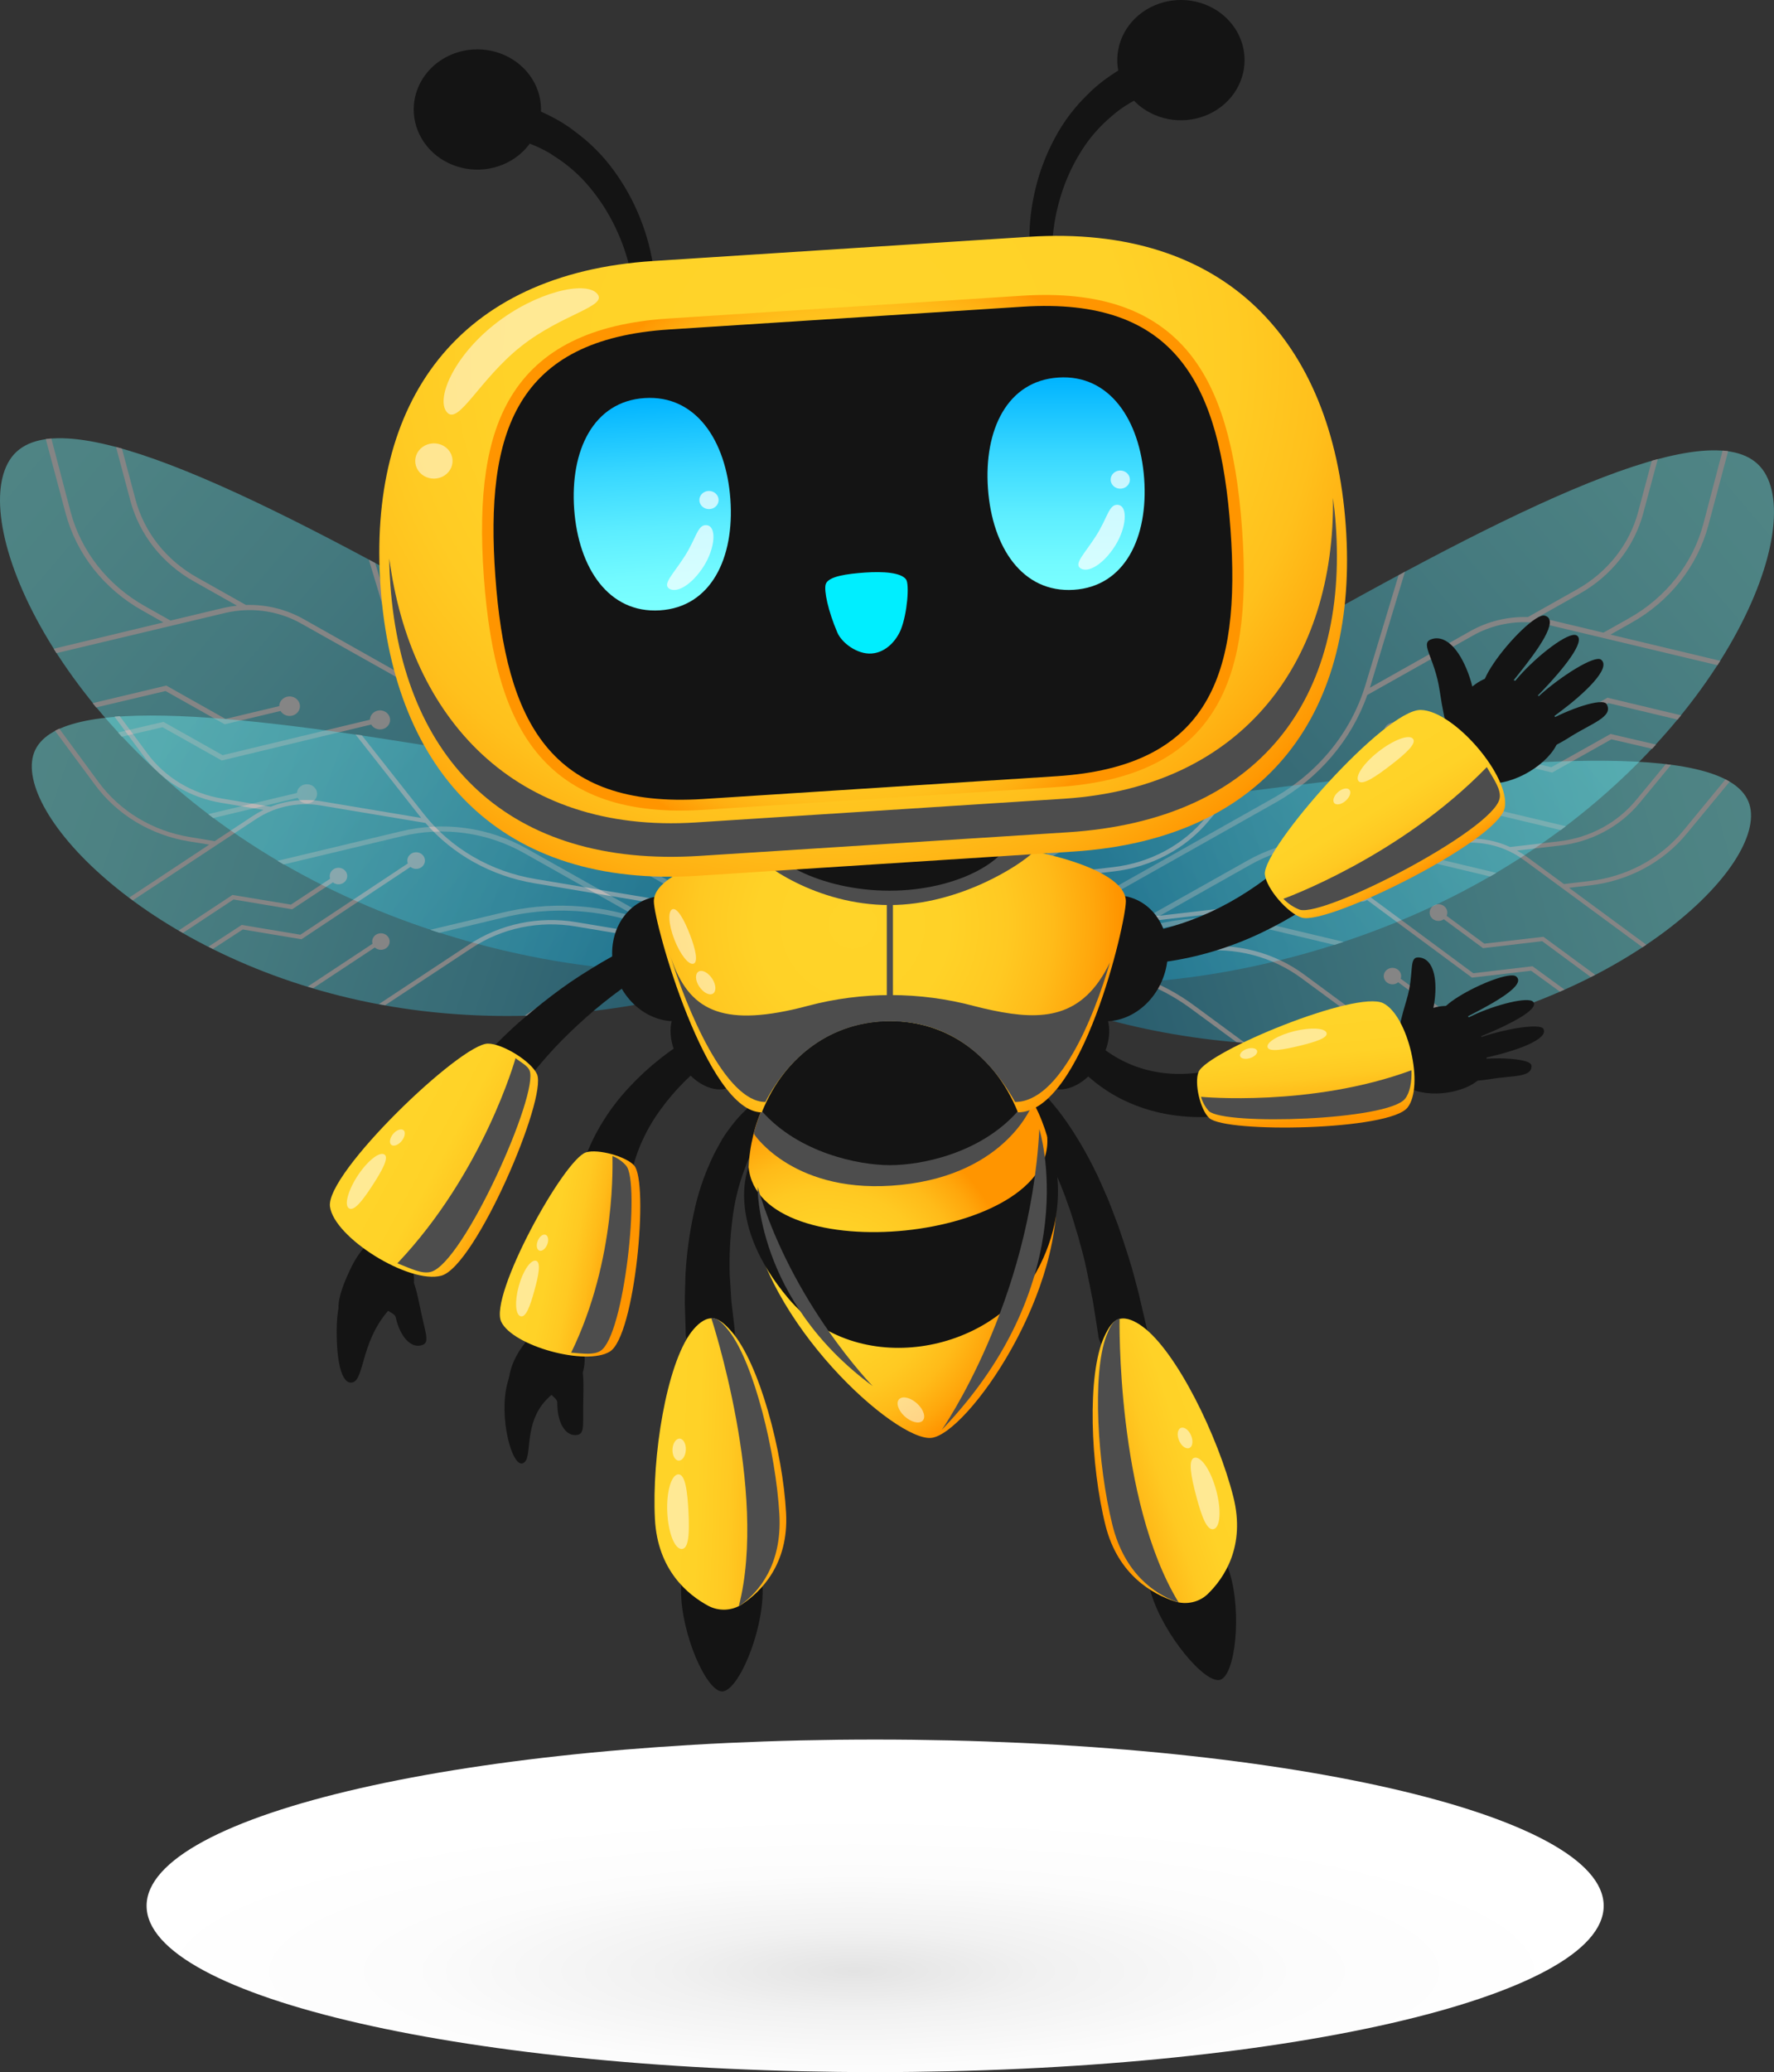 <svg width="334" height="390" viewBox="0 0 334 390" fill="none" xmlns="http://www.w3.org/2000/svg">
<rect x="0" y="0" width="334" height="390" fill="#333333" stroke="none"/>
<g opacity="0.4">
<path d="M245.085 118.309C202.029 142.567 168.324 164.133 176.185 176.579C184.046 189.024 236.241 189.935 279.272 165.676C322.304 141.417 340.058 101.297 332.185 88.858C324.311 76.418 288.177 94.05 245.085 118.309Z" fill="url(#paint0_linear_1067_3858)"/>
<g style="mix-blend-mode:overlay">
<path d="M234.782 162.015L194.867 184.441L196.82 184.669L205.984 179.505C210.913 176.716 216.378 174.877 222.064 174.095C227.75 173.314 233.544 173.604 239.11 174.95L251.24 177.842L252.964 177.273L239.352 174.028C230.752 171.953 221.691 172.36 213.339 175.195L235.288 162.829C238.709 160.892 242.501 159.613 246.448 159.068C250.395 158.522 254.416 158.721 258.281 159.653L280.55 164.97L281.72 164.287L258.522 158.742C254.532 157.779 250.38 157.572 246.305 158.134C242.23 158.696 238.314 160.015 234.782 162.015Z" fill="white"/>
<path d="M225.197 135.827L227.144 128.608L225.896 129.348L224.232 135.61C223.268 139.264 221.546 142.7 219.166 145.721C216.786 148.742 213.795 151.286 210.366 153.208L175.063 173.094L175.19 174.108L210.873 154.011C214.416 152.026 217.506 149.396 219.965 146.275C222.424 143.153 224.202 139.602 225.197 135.827Z" fill="white"/>
<path d="M291.529 137.586L281.413 135.172C281.41 134.859 281.318 134.552 281.147 134.284C280.937 133.934 280.61 133.66 280.218 133.504C279.825 133.348 279.389 133.319 278.977 133.422C278.566 133.525 278.201 133.753 277.942 134.072C277.682 134.39 277.541 134.781 277.541 135.183C277.541 135.585 277.682 135.976 277.942 136.295C278.201 136.614 278.566 136.842 278.977 136.945C279.389 137.047 279.825 137.019 280.218 136.863C280.61 136.707 280.937 136.433 281.147 136.083L291.661 138.593L302.808 132.331L315.848 135.439L316.511 134.631L302.645 131.323L291.529 137.586Z" fill="white"/>
<path d="M321.653 98.826L325.372 84.912L324.323 84.799L320.706 98.576C319.727 102.274 317.982 105.753 315.571 108.811C313.16 111.868 310.131 114.444 306.66 116.39L301.885 119.077L291.932 116.698C291.09 116.506 290.237 116.363 289.376 116.271L297.388 111.756C300.36 110.091 302.952 107.887 305.015 105.27C307.079 102.653 308.572 99.675 309.409 96.509L312.116 86.404L310.994 86.717L308.444 96.282C307.639 99.328 306.202 102.194 304.216 104.712C302.23 107.23 299.735 109.352 296.876 110.953L287.664 116.14C283.852 116.023 280.086 116.944 276.813 118.793L257.913 129.439C257.95 129.336 257.986 129.234 258.016 129.126L264.521 107.605L263.315 108.272L257.093 128.87C254.403 137.82 248.186 145.457 239.719 150.213L183.72 181.76L184.872 182.209L240.226 151.022C248.337 146.441 254.442 139.267 257.431 130.8L277.277 119.641C280.457 117.84 284.128 116.963 287.833 117.119V117.159L287.893 117.119C289.16 117.177 290.419 117.355 291.649 117.648L323.359 125.203L323.883 124.378L303.206 119.442L307.124 117.233C310.715 115.225 313.848 112.565 316.342 109.405C318.836 106.246 320.641 102.65 321.653 98.826Z" fill="white"/>
<path d="M277.844 150.76C277.626 150.413 277.291 150.145 276.893 149.999C276.495 149.852 276.057 149.836 275.648 149.953C275.239 150.069 274.883 150.312 274.637 150.642C274.392 150.971 274.27 151.369 274.292 151.772C274.313 152.175 274.477 152.559 274.757 152.864C275.037 153.168 275.417 153.376 275.836 153.452C276.256 153.529 276.69 153.471 277.07 153.287C277.45 153.104 277.755 152.805 277.934 152.439L293.837 156.237L294.808 155.508L278.091 151.523C278.071 151.254 277.987 150.993 277.844 150.76Z" fill="white"/>
<path d="M292.071 144.406L264.34 137.734C264.332 137.339 264.187 136.958 263.926 136.649C263.666 136.341 263.305 136.122 262.899 136.027C262.494 135.931 262.067 135.965 261.683 136.122C261.3 136.28 260.983 136.552 260.78 136.897C260.578 137.243 260.501 137.641 260.563 138.031C260.624 138.422 260.821 138.782 261.121 139.056C261.422 139.33 261.809 139.504 262.225 139.549C262.64 139.594 263.059 139.508 263.417 139.305C263.702 139.144 263.935 138.914 264.093 138.639L292.24 145.408L303.386 139.146L311.055 140.928L311.79 140.136L303.23 138.144L292.071 144.406Z" fill="white"/>
</g>
</g>
<g opacity="0.4">
<path d="M88.898 116.037C131.96 140.296 165.665 161.861 157.804 174.301C149.943 186.741 97.742 187.663 54.716 163.404C11.691 139.146 -6.069 99.025 1.822 86.58C9.713 74.135 45.83 91.778 88.898 116.037Z" fill="url(#paint1_linear_1067_3858)"/>
<g style="mix-blend-mode:overlay">
<path d="M99.207 159.744L139.116 182.169L137.168 182.397L128.005 177.233C123.073 174.439 117.602 172.598 111.91 171.817C106.219 171.035 100.419 171.328 94.848 172.679L82.719 175.571L80.995 175.001L94.607 171.762C103.205 169.687 112.264 170.093 120.614 172.929L98.67 160.563C95.25 158.626 91.457 157.347 87.511 156.802C83.564 156.257 79.542 156.455 75.678 157.387L53.402 162.704L52.239 162.021L75.436 156.476C79.43 155.507 83.588 155.297 87.669 155.858C91.749 156.419 95.671 157.74 99.207 159.744Z" fill="white"/>
<path d="M108.792 133.555L106.839 126.336L108.093 127.076L109.756 133.338C110.72 136.992 112.442 140.429 114.822 143.449C117.202 146.47 120.193 149.015 123.622 150.936L158.925 170.823L158.792 171.836L123.11 151.739C119.568 149.753 116.479 147.123 114.021 144.002C111.564 140.88 109.786 137.329 108.792 133.555Z" fill="white"/>
<path d="M42.46 135.314L52.576 132.9C52.58 132.453 52.756 132.023 53.071 131.69C53.385 131.357 53.818 131.143 54.287 131.089C54.757 131.035 55.231 131.144 55.622 131.396C56.012 131.647 56.292 132.025 56.41 132.458C56.527 132.89 56.474 133.349 56.26 133.747C56.045 134.145 55.685 134.456 55.246 134.622C54.807 134.788 54.319 134.797 53.873 134.647C53.427 134.498 53.054 134.201 52.824 133.811L42.304 136.322L31.163 130.059L18.099 133.15L17.442 132.342L31.308 129.034L42.46 135.314Z" fill="white"/>
<path d="M12.336 96.555L8.616 82.635L9.665 82.521L13.283 96.299C14.26 99.998 16.005 103.476 18.416 106.534C20.827 109.592 23.857 112.168 27.329 114.113L32.103 116.8L42.057 114.42C42.898 114.228 43.752 114.085 44.613 113.993L36.601 109.478C33.623 107.817 31.023 105.614 28.954 102.997C26.884 100.379 25.385 97.4 24.544 94.232L21.843 84.126L22.964 84.44L25.508 94.004C26.316 97.05 27.754 99.916 29.741 102.434C31.728 104.952 34.223 107.073 37.083 108.676L46.295 113.862C50.106 113.746 53.873 114.667 57.146 116.515L76.039 127.161C76.039 127.059 75.973 126.957 75.937 126.848L69.438 105.328L70.644 105.988L76.871 126.592C79.561 135.542 85.778 143.18 94.245 147.936L150.244 179.482L149.093 179.926L93.739 148.739C85.644 144.156 79.555 136.986 76.576 128.528L56.712 117.363C53.53 115.567 49.86 114.692 46.156 114.847V114.887L46.09 114.847C44.824 114.906 43.568 115.083 42.34 115.377L10.63 122.926L10.105 122.106L30.759 117.147L26.847 114.938C23.261 112.932 20.132 110.275 17.641 107.119C15.15 103.964 13.347 100.373 12.336 96.555Z" fill="white"/>
<path d="M56.145 148.488C56.363 148.141 56.698 147.873 57.096 147.727C57.494 147.581 57.932 147.565 58.341 147.681C58.75 147.798 59.105 148.04 59.351 148.37C59.597 148.7 59.719 149.098 59.697 149.501C59.675 149.903 59.512 150.288 59.232 150.592C58.952 150.897 58.572 151.104 58.153 151.181C57.733 151.257 57.299 151.199 56.919 151.016C56.538 150.832 56.234 150.533 56.055 150.168L40.151 153.965L39.199 153.23L55.91 149.245C55.93 148.98 56.01 148.722 56.145 148.488Z" fill="white"/>
<path d="M41.917 142.135L69.649 135.456C69.658 135.062 69.804 134.682 70.065 134.374C70.326 134.066 70.688 133.848 71.093 133.754C71.498 133.66 71.925 133.694 72.308 133.852C72.691 134.01 73.007 134.283 73.209 134.628C73.411 134.973 73.487 135.372 73.425 135.762C73.363 136.152 73.166 136.512 72.866 136.785C72.566 137.059 72.178 137.232 71.763 137.277C71.348 137.322 70.929 137.236 70.571 137.033C70.283 136.875 70.047 136.644 69.89 136.367L41.743 143.137L30.602 136.874L22.934 138.656L22.216 137.859L30.771 135.866L41.917 142.135Z" fill="white"/>
</g>
</g>
<g opacity="0.4">
<path d="M249.877 147.088C206.888 152.092 172.284 158.047 173.918 170.47C175.552 182.892 216.467 200.797 259.451 195.793C302.434 190.789 331.232 164.902 329.61 152.473C327.989 140.045 292.861 142.083 249.877 147.088Z" fill="url(#paint2_linear_1067_3858)"/>
<g style="mix-blend-mode:overlay">
<path d="M225.601 178.247L185.776 182.835L187.235 183.655L196.387 182.59C201.314 182.002 206.317 182.343 211.104 183.594C215.891 184.845 220.368 186.981 224.274 189.878L232.793 196.14L234.366 196.266L224.799 189.223C218.756 184.755 211.434 182.099 203.777 181.6L225.685 179.049C229.103 178.644 232.573 178.882 235.893 179.749C239.214 180.617 242.319 182.097 245.031 184.105L260.705 195.639L261.88 195.486L245.603 183.467C242.801 181.389 239.59 179.858 236.157 178.962C232.723 178.066 229.135 177.822 225.601 178.247Z" fill="white"/>
<path d="M227.686 154.369L231.906 149.302L230.646 149.479L227.029 153.868C224.915 156.44 222.281 158.591 219.28 160.194C216.279 161.798 212.97 162.823 209.547 163.211L174.304 167.315L174.033 168.158L209.649 164.019C213.182 163.617 216.595 162.557 219.691 160.9C222.787 159.244 225.505 157.024 227.686 154.369Z" fill="white"/>
<path d="M279.465 177.609L272.364 172.371C272.477 172.124 272.519 171.853 272.484 171.585C272.443 171.241 272.283 170.919 272.028 170.669C271.773 170.42 271.438 170.257 271.075 170.206C270.712 170.155 270.341 170.219 270.02 170.388C269.7 170.556 269.447 170.821 269.302 171.139C269.157 171.458 269.128 171.812 269.218 172.148C269.309 172.484 269.515 172.782 269.804 172.996C270.092 173.21 270.448 173.328 270.815 173.331C271.182 173.335 271.54 173.223 271.833 173.014L279.218 178.457L290.347 177.142L299.504 183.894L300.33 183.473L290.588 176.316L279.465 177.609Z" fill="white"/>
<path d="M317.584 156.886L325.65 147.127L324.866 146.689L316.902 156.367C314.766 158.969 312.104 161.144 309.071 162.768C306.038 164.391 302.694 165.43 299.233 165.824L294.464 166.393L287.477 161.269C286.883 160.84 286.261 160.447 285.614 160.091L293.608 159.157C296.572 158.82 299.435 157.932 302.032 156.543C304.629 155.154 306.909 153.293 308.74 151.067L314.606 143.968L313.605 143.842L308.071 150.538C306.311 152.685 304.117 154.482 301.617 155.823C299.117 157.165 296.36 158.025 293.506 158.354L284.306 159.425C281.331 158.069 278.005 157.553 274.727 157.939L255.864 160.136L256.057 159.926L269.139 145.049L267.933 145.169L255.412 159.402C249.981 165.59 242.247 169.578 233.8 170.549L177.897 177.062L178.645 177.791L233.92 171.335C242.033 170.393 249.519 166.734 255.02 161.025L274.836 158.713C278.014 158.338 281.238 158.855 284.107 160.199V160.233H284.174C285.15 160.698 286.077 161.251 286.941 161.884L309.246 178.292L309.964 177.814L295.411 167.099L299.323 166.644C302.899 166.24 306.355 165.169 309.49 163.494C312.624 161.819 315.375 159.573 317.584 156.886Z" fill="white"/>
<path d="M263.791 183.518C263.745 183.176 263.58 182.857 263.32 182.614C263.061 182.37 262.722 182.216 262.359 182.175C261.996 182.134 261.629 182.209 261.316 182.387C261.003 182.566 260.762 182.839 260.632 183.161C260.502 183.484 260.489 183.839 260.597 184.169C260.705 184.499 260.927 184.786 261.227 184.983C261.527 185.18 261.888 185.277 262.254 185.259C262.619 185.24 262.967 185.106 263.243 184.879L274.414 193.111L275.457 192.855L263.713 184.202C263.794 183.982 263.82 183.749 263.791 183.518Z" fill="white"/>
<path d="M277.379 183.177L257.913 168.773C258.023 168.523 258.065 168.251 258.034 167.982C257.999 167.675 257.869 167.385 257.659 167.148C257.449 166.912 257.169 166.74 256.855 166.654C256.542 166.568 256.208 166.573 255.897 166.666C255.586 166.76 255.311 166.939 255.108 167.181C254.905 167.423 254.783 167.716 254.757 168.023C254.731 168.331 254.802 168.639 254.962 168.908C255.122 169.177 255.363 169.395 255.655 169.534C255.946 169.673 256.275 169.727 256.599 169.69C256.884 169.657 257.155 169.552 257.383 169.388L277.132 184.002L288.261 182.704L293.686 186.638L294.561 186.251L288.532 181.862L277.379 183.177Z" fill="white"/>
</g>
</g>
<g opacity="0.4">
<path d="M86.022 141.275C128.668 148.403 162.891 156.077 160.583 168.392C158.274 180.706 116.412 196.562 73.772 189.457C31.132 182.351 3.811 155.053 6.12 142.727C8.429 130.401 43.37 134.124 86.022 141.275Z" fill="url(#paint3_linear_1067_3858)"/>
<g style="mix-blend-mode:overlay">
<path d="M108.527 173.567L148.037 180.131L146.536 180.877L137.463 179.357C132.578 178.528 127.566 178.623 122.719 179.635C117.872 180.648 113.286 182.558 109.226 185.255L100.37 191.102L98.797 191.147L108.738 184.589C115.007 180.422 122.456 178.128 130.121 178.002L108.382 174.369C104.991 173.792 101.513 173.857 98.149 174.558C94.784 175.26 91.601 176.585 88.783 178.457L72.506 189.2L71.343 188.984L88.277 177.797C91.188 175.862 94.477 174.492 97.953 173.766C101.429 173.039 105.023 172.972 108.527 173.567Z" fill="white"/>
<path d="M107.773 149.644L103.855 144.378L105.103 144.611L108.473 149.166C110.438 151.842 112.948 154.122 115.855 155.874C118.762 157.627 122.009 158.816 125.407 159.373L160.372 165.22L160.601 166.074L125.256 160.171C121.749 159.597 118.398 158.371 115.396 156.563C112.395 154.756 109.804 152.404 107.773 149.644Z" fill="white"/>
<path d="M54.77 170.265L62.156 165.386C62.074 165.137 62.057 164.873 62.107 164.617C62.163 164.314 62.313 164.034 62.538 163.812C62.763 163.589 63.052 163.435 63.37 163.368C63.688 163.301 64.019 163.325 64.323 163.436C64.626 163.547 64.888 163.74 65.075 163.991C65.262 164.243 65.366 164.541 65.374 164.849C65.381 165.156 65.292 165.458 65.118 165.718C64.944 165.977 64.692 166.182 64.394 166.306C64.096 166.431 63.766 166.469 63.446 166.416C63.164 166.366 62.9 166.248 62.68 166.074L55 171.141L43.961 169.297L34.442 175.588L33.641 175.127L43.763 168.443L54.77 170.265Z" fill="white"/>
<path d="M17.864 147.68L10.347 137.535L11.155 137.136L18.564 147.213C20.554 149.917 23.093 152.222 26.032 153.994C28.972 155.766 32.255 156.969 35.691 157.535L40.417 158.321L47.687 153.521C48.302 153.119 48.944 152.756 49.61 152.434L41.677 151.107C38.736 150.624 35.926 149.595 33.409 148.079C30.893 146.564 28.719 144.592 27.015 142.277L21.554 134.876L22.56 134.802L27.745 141.81C29.384 144.038 31.474 145.937 33.896 147.396C36.318 148.855 39.022 149.845 41.852 150.31L50.973 151.836C54.018 150.63 57.367 150.281 60.618 150.828L79.307 153.954C79.246 153.88 79.18 153.812 79.12 153.732L66.93 138.235L68.136 138.411L79.819 153.231C84.896 159.682 92.397 164.05 100.78 165.437L156.243 174.711L155.459 175.4L100.599 166.24C92.549 164.898 85.276 160.871 80.103 154.893L60.444 151.608C57.291 151.074 54.041 151.429 51.099 152.627V152.661H51.033C50.031 153.078 49.074 153.585 48.176 154.176L25.014 169.451L24.321 168.938L39.392 158.97L35.54 158.355C31.992 157.768 28.603 156.523 25.569 154.69C22.535 152.858 19.916 150.475 17.864 147.68Z" fill="white"/>
<path d="M70.096 176.943C70.152 176.64 70.302 176.36 70.527 176.137C70.752 175.915 71.042 175.761 71.36 175.694C71.678 175.628 72.01 175.652 72.314 175.763C72.617 175.875 72.879 176.069 73.065 176.321C73.252 176.573 73.355 176.872 73.362 177.179C73.369 177.487 73.279 177.789 73.104 178.048C72.928 178.308 72.675 178.512 72.377 178.635C72.079 178.759 71.749 178.796 71.428 178.742C71.105 178.688 70.806 178.543 70.572 178.326L58.96 185.995L57.929 185.688L70.138 177.626C70.069 177.404 70.055 177.171 70.096 176.943Z" fill="white"/>
<path d="M56.549 175.929L76.793 162.505C76.691 162.253 76.664 161.979 76.714 161.713C76.775 161.373 76.953 161.061 77.221 160.826C77.489 160.591 77.832 160.446 78.196 160.415C78.56 160.383 78.925 160.465 79.234 160.65C79.543 160.834 79.779 161.11 79.905 161.434C80.031 161.758 80.04 162.112 79.931 162.442C79.822 162.771 79.6 163.057 79.3 163.256C79.001 163.454 78.641 163.553 78.275 163.538C77.91 163.522 77.561 163.393 77.281 163.171L56.748 176.783L45.709 174.939L40.091 178.599L39.241 178.172L45.505 174.085L56.549 175.929Z" fill="white"/>
</g>
</g>
<path style="mix-blend-mode:multiply" d="M164.767 390C240.522 390 301.933 375.988 301.933 358.704C301.933 341.42 240.522 327.409 164.767 327.409C89.012 327.409 27.6 341.42 27.6 358.704C27.6 375.988 89.012 390 164.767 390Z" fill="url(#paint4_radial_1067_3858)"/>
<path d="M128.228 299.444C128.228 307.488 132.997 318.362 135.963 318.351C138.93 318.34 143.614 307.448 143.59 299.404C143.566 291.359 138.845 289.213 135.879 289.219C132.913 289.224 128.21 291.399 128.228 299.444Z" fill="#141414"/>
<path d="M145.066 211.979C144.993 212.064 144.65 212.395 144.421 212.657C144.192 212.918 143.932 213.226 143.685 213.539C143.209 214.182 142.757 214.837 142.341 215.537C141.925 216.238 141.563 216.972 141.177 217.689C140.791 218.407 140.496 219.187 140.213 219.967C139.028 223.109 138.241 226.373 137.868 229.691C137.45 233.057 137.289 236.448 137.385 239.836L137.705 244.96L138.308 250.084V250.294C138.393 250.873 138.354 251.462 138.194 252.026C138.034 252.59 137.756 253.119 137.377 253.58C136.997 254.041 136.523 254.425 135.984 254.711C135.444 254.996 134.849 255.177 134.234 255.241C133.62 255.306 132.997 255.254 132.405 255.087C131.812 254.921 131.26 254.644 130.782 254.274C130.304 253.903 129.91 253.445 129.622 252.928C129.335 252.411 129.16 251.844 129.108 251.262C129.108 251.143 129.108 251.023 129.108 250.904L128.933 245.33C128.933 243.463 129.024 241.595 129.066 239.734C129.284 235.975 129.787 232.236 130.573 228.546C131.337 224.787 132.567 221.126 134.238 217.638C134.648 216.756 135.161 215.902 135.619 215.036C136.077 214.171 136.65 213.328 137.259 212.531C137.855 211.705 138.497 210.909 139.182 210.146C139.556 209.764 139.899 209.383 140.303 209.007C140.741 208.585 141.211 208.194 141.708 207.834C142.246 207.448 142.917 207.262 143.591 207.314C144.265 207.366 144.895 207.651 145.36 208.115C145.825 208.579 146.093 209.189 146.111 209.827C146.128 210.466 145.896 211.088 145.458 211.575L145.066 211.979Z" fill="#141414"/>
<path d="M123.309 285.945C123.815 295.55 129.548 300.178 133.322 302.222C134.311 302.756 135.441 303.011 136.579 302.957C137.717 302.904 138.815 302.544 139.743 301.92C143.287 299.552 148.508 294.394 148.002 284.79C147.399 273.227 142.962 256.557 137.705 250.585C136.415 249.11 135.227 248.063 133.883 248.125C132.539 248.188 131.285 249.264 130.205 250.647C125.467 256.847 122.694 274.194 123.309 285.945Z" fill="url(#paint5_linear_1067_3858)"/>
<g style="mix-blend-mode:overlay">
<path d="M134.6 248.159C135.51 248.467 136.373 249.383 137.301 250.584C141.985 256.665 146.073 273.414 146.736 284.989C147.285 294.599 142.751 299.637 139.658 301.937C139.483 302.067 139.298 302.183 139.104 302.285C144.662 280.65 133.907 248.045 133.907 248.045L134.6 248.159Z" fill="#4D4D4D"/>
</g>
<g style="mix-blend-mode:overlay" opacity="0.5">
<path d="M125.63 284.613C125.81 288.496 127.034 291.593 128.367 291.542C129.699 291.49 129.808 288.536 129.627 284.658C129.446 280.781 129.024 277.434 127.71 277.491C126.395 277.548 125.449 280.759 125.63 284.613Z" fill="white"/>
</g>
<g style="mix-blend-mode:overlay" opacity="0.5">
<path d="M126.612 272.788C126.564 273.927 127.088 274.878 127.782 274.906C128.475 274.935 129.078 274.024 129.126 272.879C129.175 271.735 128.65 270.79 127.957 270.767C127.263 270.744 126.666 271.65 126.612 272.788Z" fill="white"/>
</g>
<path d="M231.508 295.971C233.872 303.697 232.539 315.39 229.7 316.17C226.86 316.95 219.12 307.727 216.757 299.996C214.394 292.265 218.288 288.957 221.133 288.183C223.979 287.408 229.097 288.239 231.508 295.971Z" fill="#141414"/>
<path d="M191.545 201.697C192.177 202.066 192.781 202.475 193.354 202.921C193.83 203.319 194.336 203.718 194.783 204.134C195.699 204.959 196.519 205.842 197.333 206.713C198.886 208.477 200.31 210.339 201.595 212.286C204.104 216.11 206.247 220.138 207.997 224.322C208.962 226.377 209.655 228.495 210.493 230.584C211.222 232.696 211.916 234.82 212.591 236.949C213.266 239.078 213.796 241.231 214.369 243.377L215.876 249.856C216.007 250.416 216.019 250.996 215.913 251.561C215.806 252.127 215.583 252.666 215.255 253.15C214.928 253.634 214.503 254.052 214.004 254.381C213.506 254.709 212.943 254.942 212.35 255.065C211.756 255.188 211.142 255.2 210.544 255.099C209.945 254.999 209.373 254.788 208.861 254.479C208.349 254.169 207.906 253.768 207.558 253.297C207.211 252.826 206.964 252.295 206.834 251.735C206.81 251.643 206.792 251.549 206.779 251.456V251.285L205.785 245.022C205.405 242.956 204.953 240.9 204.543 238.834C204.133 236.767 203.536 234.757 202.993 232.731C202.354 230.744 201.848 228.688 201.088 226.747C199.751 222.817 198.046 219.006 195.994 215.361C194.987 213.583 193.855 211.872 192.606 210.237C191.967 209.451 191.322 208.665 190.635 207.959C190.297 207.595 189.942 207.282 189.592 206.94C189.242 206.599 188.808 206.286 188.67 206.177L188.332 205.91C187.797 205.488 187.451 204.89 187.365 204.236C187.278 203.583 187.457 202.923 187.865 202.389C188.274 201.856 188.881 201.488 189.565 201.361C190.249 201.233 190.959 201.355 191.551 201.703L191.545 201.697Z" fill="#141414"/>
<path d="M232.202 281.709C234.565 291.063 230.442 297.036 227.421 299.985C226.631 300.759 225.622 301.303 224.514 301.553C223.406 301.804 222.246 301.749 221.17 301.397C217.064 300.053 210.517 296.489 208.154 287.164C205.303 275.897 204.622 258.698 207.895 251.598C208.703 249.845 209.529 248.524 210.837 248.228C212.145 247.932 213.664 248.615 215.111 249.679C221.495 254.336 229.308 270.266 232.202 281.709Z" fill="url(#paint6_linear_1067_3858)"/>
<g style="mix-blend-mode:overlay">
<path d="M210.162 248.427C209.372 248.956 208.817 250.066 208.287 251.467C205.592 258.544 206.635 275.703 209.432 286.993C211.753 296.358 217.601 300.002 221.249 301.385C221.457 301.462 221.671 301.527 221.888 301.579C210.132 282.262 210.789 248.131 210.789 248.131L210.162 248.427Z" fill="#4D4D4D"/>
</g>
<g style="mix-blend-mode:overlay" opacity="0.5">
<path d="M228.989 280.537C229.978 284.249 229.755 287.5 228.483 287.801C227.21 288.103 226.222 285.353 225.233 281.641C224.244 277.929 223.623 274.667 224.895 274.365C226.168 274.064 228 276.825 228.989 280.537Z" fill="white"/>
</g>
<g style="mix-blend-mode:overlay" opacity="0.5">
<path d="M224.274 270.237C224.696 271.291 224.521 272.333 223.876 272.555C223.231 272.777 222.381 272.111 221.959 271.057C221.537 270.004 221.718 268.968 222.357 268.74C222.996 268.512 223.864 269.184 224.274 270.237Z" fill="white"/>
</g>
<path d="M198.713 221.583C201.197 242.825 182.044 269.93 175.341 270.63C168.637 271.331 143.673 248.831 141.189 227.59C138.706 206.348 150.455 195.383 166.34 193.726C182.225 192.07 196.223 200.348 198.713 221.583Z" fill="url(#paint7_radial_1067_3858)"/>
<g style="mix-blend-mode:overlay" opacity="0.5">
<path d="M172.719 264.209C173.924 265.347 174.358 266.776 173.683 267.419C173.008 268.063 171.489 267.664 170.277 266.531C169.065 265.398 168.637 263.964 169.312 263.32C169.987 262.677 171.507 263.076 172.719 264.209Z" fill="white"/>
</g>
<path d="M197.146 213.789C199.057 233.676 142.841 239.409 140.942 219.653C140.942 219.653 136.379 230.129 148.466 244.425C161.343 259.654 186.578 254.769 195.096 239.443C202.909 225.352 197.146 213.789 197.146 213.789Z" fill="#141414"/>
<g style="mix-blend-mode:overlay">
<path d="M195.681 212.525C195.681 212.525 204.658 240.621 177.318 269.11C177.318 269.11 193.933 245.404 195.681 212.525Z" fill="#4D4D4D"/>
</g>
<g style="mix-blend-mode:overlay">
<path d="M142.642 223.388C142.642 223.388 142.244 244.618 164.303 260.878C164.303 260.878 149.081 245.313 142.642 223.388Z" fill="#4D4D4D"/>
</g>
<g style="mix-blend-mode:overlay">
<path d="M169.656 223.007C189.671 220.917 194.439 207.715 194.439 207.715L194.494 207.407C188.682 196.67 178.024 192.502 166.34 193.744C154.543 194.973 145.036 201.344 141.937 213.231C141.985 213.408 142.009 213.51 142.009 213.51C142.009 213.51 149.641 225.096 169.656 223.007Z" fill="#4D4D4D"/>
</g>
<path d="M95.517 260.382C93.883 266.685 96.349 276.079 98.393 275.424C100.804 274.661 97.549 266.133 105.435 261.413C111.246 257.94 105.796 250.436 103.355 249.867C100.913 249.298 97.151 254.074 95.517 260.382Z" fill="#141414"/>
<path d="M109.799 264.818C109.763 268.718 110.077 270.118 108.244 270.101C106.411 270.084 104.886 267.795 104.922 263.895C104.922 263.115 102.51 261.766 102.667 261.094C103.27 258.413 106.887 255.97 108.365 255.97C110.197 256.01 109.83 260.935 109.799 264.818Z" fill="#141414"/>
<path d="M110.011 254.712C110.445 258.401 108.733 261.612 106.183 261.88C103.632 262.147 95.331 262.814 95.879 259.13C96.639 253.778 102.059 248.785 104.609 248.518C107.159 248.25 109.577 251.023 110.011 254.712Z" fill="#141414"/>
<path d="M63.41 249.309C63.229 255.8 64.229 260.65 66.334 260.2C68.787 259.682 67.774 251.496 74.424 245.307C79.326 240.752 72.314 234.49 69.8 234.439C67.286 234.387 63.59 242.819 63.41 249.309Z" fill="#141414"/>
<path d="M79.458 247.778C80.302 251.598 80.917 252.902 79.126 253.255C77.336 253.608 75.328 251.678 74.484 247.858C74.315 247.089 71.662 246.252 71.656 245.58C71.656 242.842 74.641 239.716 76.076 239.437C77.866 239.073 78.614 243.958 79.458 247.778Z" fill="#141414"/>
<path d="M77.396 237.838C78.65 241.362 77.692 244.84 75.256 245.609C72.82 246.378 63.922 249.822 63.741 246.11C63.56 242.398 68.287 233.636 70.722 232.868C73.158 232.099 76.142 234.319 77.396 237.838Z" fill="#141414"/>
<path d="M124.008 181.623C121.56 183.002 119.204 184.523 116.955 186.177C114.666 187.837 112.467 189.604 110.366 191.472C108.274 193.345 106.242 195.269 104.337 197.313C102.432 199.357 100.684 201.469 98.99 203.627L98.924 203.707C98.193 204.638 97.1 205.256 95.887 205.426C94.673 205.597 93.438 205.305 92.452 204.615C91.466 203.925 90.811 202.893 90.631 201.747C90.451 200.601 90.76 199.434 91.49 198.503C91.582 198.382 91.681 198.266 91.786 198.156C93.914 195.958 96.078 193.806 98.417 191.814C100.756 189.821 103.125 187.919 105.591 186.12C108.057 184.321 110.643 182.704 113.283 181.133C115.956 179.555 118.735 178.144 121.603 176.909C122.251 176.622 122.991 176.584 123.668 176.801C124.345 177.019 124.907 177.476 125.235 178.076C125.564 178.676 125.633 179.373 125.429 180.02C125.225 180.668 124.763 181.216 124.141 181.549L124.008 181.623Z" fill="#141414"/>
<path d="M83.105 240.098C89.549 238.321 103.095 206.684 101.106 202.181C100.033 199.761 94.601 196.391 91.828 196.425C86.662 196.488 61.294 220.798 62.126 227.089C62.909 232.97 77.082 241.76 83.105 240.098Z" fill="url(#paint8_linear_1067_3858)"/>
<g style="mix-blend-mode:overlay">
<path d="M81.152 239.375C79.415 239.853 77.408 238.766 74.816 237.775C91.062 220.655 97.055 199.203 97.061 199.164C98.23 200.052 99.316 200.593 99.689 201.441C101.594 205.739 87.301 237.678 81.152 239.375Z" fill="#4D4D4D"/>
</g>
<g style="mix-blend-mode:overlay" opacity="0.5">
<path d="M67.298 221.344C65.489 224.151 64.766 226.878 65.725 227.436C66.683 227.994 68.257 225.978 70.083 223.172C71.91 220.365 73.321 217.843 72.356 217.279C71.392 216.716 69.131 218.543 67.298 221.344Z" fill="white"/>
</g>
<g style="mix-blend-mode:overlay" opacity="0.5">
<path d="M73.959 213.493C73.356 214.273 73.236 215.173 73.712 215.503C74.189 215.833 75.063 215.469 75.672 214.689C76.281 213.909 76.395 212.981 75.925 212.679C75.455 212.377 74.568 212.713 73.959 213.493Z" fill="white"/>
</g>
<path d="M133.883 199.283C132.041 200.628 130.315 202.109 128.722 203.712C127.12 205.322 125.654 207.049 124.34 208.876C123.038 210.647 121.926 212.535 121.018 214.512C120.127 216.423 119.446 218.414 118.986 220.456L118.932 220.672C118.79 221.231 118.532 221.757 118.174 222.222C117.816 222.686 117.365 223.08 116.846 223.38C116.327 223.679 115.751 223.88 115.15 223.969C114.549 224.058 113.935 224.035 113.344 223.9C112.752 223.766 112.195 223.523 111.703 223.185C111.211 222.847 110.795 222.42 110.477 221.93C110.16 221.44 109.948 220.896 109.853 220.328C109.758 219.761 109.783 219.181 109.925 218.623C109.967 218.459 110.017 218.298 110.076 218.139C111.001 215.609 112.197 213.175 113.645 210.874C115.052 208.631 116.683 206.521 118.516 204.572C120.299 202.654 122.238 200.87 124.316 199.238C126.393 197.596 128.611 196.12 130.947 194.825C131.557 194.486 132.281 194.379 132.971 194.529C133.661 194.678 134.264 195.071 134.656 195.628C135.048 196.184 135.2 196.861 135.08 197.52C134.959 198.179 134.576 198.769 134.009 199.169L133.883 199.283Z" fill="#141414"/>
<path d="M278.591 203.041C275.963 205.625 269.283 206.849 265.214 204.749C261.145 202.648 258.751 200.262 260.994 196.414C263.236 192.565 270.41 187.726 274.486 189.861C278.561 191.996 281.816 199.869 278.591 203.041Z" fill="#141414"/>
<path d="M270.26 185.961C270.26 189.906 268.837 194.501 266.998 194.501C265.16 194.501 260.97 200.98 264.828 188.17C266.317 183.223 265.166 180.199 266.998 180.199C268.831 180.199 270.26 182.01 270.26 185.961Z" fill="#141414"/>
<path d="M277.536 190.681C273.461 192.81 272.11 193.692 271.345 192.565C270.579 191.438 270.706 190.026 274.594 187.595C278.483 185.164 284.313 182.909 285.446 183.775C287.351 185.283 281.889 188.415 277.536 190.681Z" fill="#141414"/>
<path d="M279.809 194.637C275.547 196.414 274.154 196.824 273.521 195.605C272.888 194.387 273.232 193.009 277.416 191.051C281.6 189.092 287.773 187.509 288.671 188.568C289.829 189.957 284.27 192.781 279.809 194.637Z" fill="#141414"/>
<path d="M281.117 198.742C276.602 199.835 275.125 200.188 274.679 199.01C274.233 197.831 274.769 196.579 279.164 195.098C283.559 193.618 289.985 192.548 290.588 193.652C291.595 195.548 285.765 197.638 281.117 198.742Z" fill="#141414"/>
<path d="M280.774 203.075C276.668 203.758 273.847 203.502 273.684 202.249C273.521 200.997 274.214 199.875 278.26 199.403C282.305 198.93 288.225 199.277 288.334 200.541C288.533 202.824 284.771 202.409 280.774 203.075Z" fill="#141414"/>
<path d="M293.307 139.618C291.793 143.569 285.253 147.896 279.809 147.446C274.365 146.997 270.609 145.551 271.086 140.41C271.562 135.269 276.795 126.848 282.238 127.315C287.682 127.782 295.163 134.762 293.307 139.618Z" fill="#141414"/>
<path d="M275.734 125.055C277.73 129.291 278.543 134.881 276.572 135.713C274.601 136.544 273.377 145.391 271.037 129.905C270.139 123.922 267.372 121.201 269.337 120.375C271.303 119.549 273.738 120.825 275.734 125.055Z" fill="#141414"/>
<path d="M285.928 126.843C282.631 130.959 281.654 132.502 280.237 131.648C278.82 130.794 278.272 129.217 281.208 124.861C284.144 120.506 289.262 115.451 290.854 115.877C293.718 116.629 289.443 122.442 285.928 126.843Z" fill="#141414"/>
<path d="M290.359 130.059C286.688 133.885 285.403 134.95 284.113 133.931C282.823 132.912 282.485 131.278 285.988 127.309C289.491 123.341 295.303 118.844 296.804 119.572C298.739 120.517 294.206 126.057 290.359 130.059Z" fill="#141414"/>
<path d="M293.838 133.874C289.551 137.079 288.147 138.121 287.073 137.062C286 136.003 285.94 134.415 289.901 130.851C293.862 127.287 300.234 123.233 301.44 124.156C303.46 125.715 298.269 130.549 293.838 133.874Z" fill="#141414"/>
<path d="M295.658 138.667C291.607 141.246 288.424 142.248 287.64 140.979C286.856 139.709 287.037 138.195 291.106 135.855C295.176 133.515 301.735 131.226 302.489 132.53C303.852 134.899 299.631 136.151 295.658 138.667Z" fill="#141414"/>
<path d="M205.972 195.833C206.638 196.485 207.351 197.092 208.106 197.649C208.909 198.239 209.753 198.777 210.632 199.26C212.367 200.223 214.236 200.953 216.184 201.429C218.102 201.907 220.079 202.14 222.062 202.124C223.051 202.127 224.04 202.074 225.022 201.965C226.005 201.862 226.993 201.64 227.97 201.492L228.452 201.424C229.667 201.244 230.908 201.528 231.902 202.212C232.896 202.896 233.561 203.926 233.751 205.073C233.942 206.221 233.641 207.393 232.917 208.331C232.192 209.27 231.102 209.898 229.887 210.077C229.712 210.077 229.513 210.117 229.338 210.123C228.012 210.168 226.704 210.277 225.384 210.248C224.056 210.228 222.732 210.131 221.417 209.958C218.782 209.635 216.203 208.984 213.749 208.022C211.315 207.077 209.031 205.821 206.961 204.287C205.938 203.531 204.967 202.713 204.055 201.839C203.104 200.923 202.237 199.933 201.463 198.879C201.064 198.338 200.896 197.675 200.994 197.022C201.092 196.37 201.448 195.776 201.99 195.361C202.532 194.947 203.221 194.741 203.917 194.786C204.613 194.832 205.266 195.124 205.743 195.605L205.972 195.833Z" fill="#141414"/>
<path d="M210.011 176.22C211.335 176.172 212.656 176.05 213.966 175.855C215.334 175.645 216.696 175.4 218.047 175.064C220.744 174.418 223.382 173.565 225.932 172.514C228.469 171.46 230.916 170.223 233.251 168.813C235.569 167.411 237.785 165.863 239.882 164.179L239.997 164.088C240.946 163.351 242.166 163 243.388 163.113C244.611 163.225 245.736 163.792 246.517 164.688C247.297 165.584 247.668 166.737 247.549 167.891C247.429 169.046 246.829 170.109 245.88 170.845C245.76 170.937 245.627 171.028 245.501 171.107C242.871 172.798 240.124 174.32 237.278 175.662C234.441 177.002 231.498 178.132 228.476 179.044C225.462 179.948 222.376 180.62 219.247 181.053C217.685 181.281 216.106 181.406 214.52 181.492C212.877 181.574 211.23 181.555 209.589 181.435C208.875 181.391 208.206 181.087 207.724 180.588C207.242 180.088 206.983 179.432 207.003 178.756C207.022 178.08 207.318 177.438 207.829 176.964C208.339 176.49 209.024 176.221 209.74 176.214L210.011 176.22Z" fill="#141414"/>
<path d="M207.299 199.534C204.887 203.809 200.552 206.069 197.604 204.595C194.656 203.12 194.204 198.446 196.603 194.176C199.003 189.906 203.344 187.64 206.298 189.121C209.252 190.601 209.698 195.264 207.299 199.534Z" fill="#141414"/>
<path d="M127.782 199.534C130.193 203.809 134.522 206.069 137.476 204.595C140.43 203.12 140.877 198.446 138.477 194.176C136.078 189.906 131.731 187.64 128.777 189.121C125.822 190.601 125.406 195.264 127.782 199.534Z" fill="#141414"/>
<path d="M115.761 183.006C117.57 189.354 123.598 193.345 129.259 191.916C134.92 190.487 138.066 184.179 136.258 177.831C134.449 171.483 128.421 167.492 122.76 168.921C117.099 170.35 113.952 176.653 115.761 183.006Z" fill="#141414"/>
<path d="M219.352 182.947C221.163 176.557 218.047 170.218 212.393 168.789C206.739 167.36 200.687 171.382 198.876 177.773C197.066 184.164 200.182 190.503 205.836 191.932C211.49 193.36 217.542 189.338 219.352 182.947Z" fill="#141414"/>
<path d="M167.54 219.301C173.635 219.301 184.703 217.023 191.654 209.121C187.603 198.378 178.096 191.512 167.54 191.512C156.984 191.512 147.58 198.378 143.426 209.121C150.371 216.995 161.626 219.301 167.54 219.301Z" fill="#141414"/>
<path d="M167.54 192.172C178.096 192.172 187.235 198.389 191.654 209.36C203.711 209.36 211.97 173.806 211.97 169.633C211.97 163.086 192.076 157.774 167.54 157.774C143.004 157.774 123.104 163.086 123.104 169.633C123.104 173.806 133.093 209.36 143.426 209.36C147.845 198.389 156.978 192.172 167.54 192.172Z" fill="url(#paint9_radial_1067_3858)"/>
<g style="mix-blend-mode:overlay">
<path d="M144.095 207.407C149.038 197.968 157.291 192.218 167.606 192.218C177.921 192.218 185.589 197.723 191.117 207.407C199.449 207.407 205.911 191.648 208.968 181.15C203.886 191.711 196.26 192.121 186.903 190.168C185.698 189.918 184.54 189.644 183.473 189.366C173.205 186.608 162.328 186.595 152.052 189.326C151.136 189.576 150.172 189.813 149.159 190.037C134.962 193.191 129.204 189.502 126.094 179.539C129.271 189.941 136.589 207.407 144.095 207.407Z" fill="#4D4D4D"/>
</g>
<g style="mix-blend-mode:overlay">
<path fill-rule="evenodd" clip-rule="evenodd" d="M166.961 192.172V161.457H168.119V192.172H166.961Z" fill="#4D4D4D"/>
</g>
<g style="mix-blend-mode:overlay">
<path d="M141.473 160.028C142.98 162.499 153.68 170.344 167.474 170.344C180.736 170.344 192.365 162.653 194.602 160.324C187.114 157.939 177.722 156.521 167.57 156.521C157.798 156.521 148.797 157.819 141.473 160.028Z" fill="#4D4D4D"/>
</g>
<path d="M190.515 156.521C190.515 161.645 180.459 167.64 167.462 167.64C154.464 167.64 143.492 161.64 143.492 156.521C143.492 151.403 154.024 147.241 167.003 147.241C179.983 147.241 190.515 151.398 190.515 156.521Z" fill="#141414"/>
<path d="M264.985 208.483C261.536 212.765 230.857 213.3 227.68 210.442C225.974 208.905 224.799 203.809 225.667 201.743C227.289 197.894 255.405 186.286 260.433 188.819C265.135 191.187 268.21 204.47 264.985 208.483Z" fill="url(#paint10_linear_1067_3858)"/>
<g style="mix-blend-mode:overlay">
<path d="M226.119 206.44C226.395 207.428 226.902 208.346 227.602 209.127C230.568 211.854 261.325 210.886 264.545 206.793C265.449 205.654 265.823 203.673 265.75 201.435C246.899 208.398 226.155 206.445 226.119 206.44Z" fill="#4D4D4D"/>
</g>
<g style="mix-blend-mode:overlay" opacity="0.5">
<path d="M243.729 194.068C246.785 193.322 249.468 193.47 249.758 194.404C250.047 195.338 247.744 196.084 244.687 196.829C241.631 197.575 238.942 198.048 238.658 197.114C238.375 196.18 240.672 194.82 243.729 194.068Z" fill="white"/>
</g>
<g style="mix-blend-mode:overlay" opacity="0.5">
<path d="M234.764 197.416C235.638 197.125 236.494 197.273 236.669 197.746C236.844 198.218 236.277 198.845 235.403 199.135C234.529 199.425 233.666 199.277 233.492 198.805C233.317 198.332 233.883 197.706 234.764 197.416Z" fill="white"/>
</g>
<path d="M114.827 254.382C119.583 251.416 122.206 222.546 119.396 219.363C117.889 217.655 112.59 216.198 110.354 216.881C106.176 218.15 92.027 243.867 94.366 248.763C96.548 253.363 110.378 257.149 114.827 254.382Z" fill="url(#paint11_linear_1067_3858)"/>
<g style="mix-blend-mode:overlay">
<path d="M113.049 254.257C111.765 255.054 109.902 254.775 107.538 254.587C116.19 236.858 115.273 218.344 115.31 217.581C116.314 217.975 117.199 218.599 117.884 219.397C120.585 222.46 117.57 251.427 113.049 254.257Z" fill="#4D4D4D"/>
</g>
<g style="mix-blend-mode:overlay" opacity="0.5">
<path d="M97.676 242.045C96.88 244.931 97.037 247.465 98.025 247.738C99.014 248.011 99.798 245.842 100.6 242.956C101.402 240.069 101.896 237.53 100.907 237.291C99.918 237.052 98.466 239.164 97.676 242.045Z" fill="white"/>
</g>
<g style="mix-blend-mode:overlay" opacity="0.5">
<path d="M101.226 233.59C100.913 234.416 101.069 235.224 101.576 235.389C102.082 235.554 102.733 235.019 103.047 234.194C103.36 233.368 103.198 232.56 102.697 232.395C102.197 232.23 101.534 232.759 101.226 233.59Z" fill="white"/>
</g>
<path d="M118.775 51.351C118.161 48.435 117.196 45.594 115.9 42.885C114.628 40.185 113.008 37.644 111.077 35.319C109.211 33.043 106.972 31.064 104.446 29.455C102.004 27.747 99.147 26.762 96.325 25.839L98.477 19.617C101.896 20.938 105.29 22.429 108.123 24.667C111.024 26.771 113.551 29.298 115.61 32.153C117.636 34.936 119.292 37.944 120.542 41.109C121.798 44.255 122.658 47.53 123.104 50.867L118.775 51.351Z" fill="#141414"/>
<path d="M77.92 21.376C78.081 23.61 78.939 25.748 80.387 27.521C81.834 29.294 83.806 30.621 86.052 31.336C88.299 32.05 90.72 32.12 93.008 31.535C95.296 30.95 97.349 29.738 98.908 28.051C100.466 26.364 101.46 24.278 101.764 22.058C102.067 19.838 101.666 17.582 100.612 15.577C99.558 13.572 97.898 11.907 95.842 10.793C93.786 9.679 91.426 9.165 89.061 9.318C87.491 9.418 85.957 9.81 84.547 10.47C83.138 11.131 81.88 12.047 80.845 13.167C79.811 14.287 79.02 15.588 78.518 16.997C78.016 18.405 77.813 19.893 77.92 21.376Z" fill="#141414"/>
<path d="M193.806 45.549C193.765 42.186 194.147 38.83 194.946 35.552C195.731 32.256 196.946 29.064 198.563 26.05C200.19 22.956 202.329 20.128 204.899 17.67C207.407 15.091 210.554 13.178 213.755 11.407L216.769 17.3C214.104 18.569 211.422 19.93 209.245 21.917C206.963 23.836 205.02 26.086 203.488 28.584C201.899 31.134 200.651 33.861 199.775 36.702C198.879 39.551 198.331 42.486 198.141 45.453L193.806 45.549Z" fill="#141414"/>
<path d="M234.294 10.542C234.456 12.775 233.914 15.004 232.735 16.947C231.556 18.889 229.793 20.458 227.67 21.454C225.547 22.451 223.159 22.83 220.808 22.544C218.456 22.258 216.247 21.32 214.46 19.849C212.674 18.377 211.389 16.438 210.769 14.277C210.15 12.116 210.223 9.83 210.979 7.708C211.735 5.586 213.141 3.724 215.018 2.356C216.895 0.989 219.16 0.178 221.525 0.026C223.095 -0.075 224.67 0.117 226.161 0.59C227.652 1.064 229.03 1.81 230.216 2.787C231.401 3.763 232.372 4.95 233.072 6.281C233.771 7.612 234.187 9.059 234.294 10.542Z" fill="#141414"/>
<path d="M202.047 160.279L131.339 164.834C94.432 167.213 74.182 145.408 71.656 110.554C69.143 75.701 86.071 51.505 122.977 49.125L193.686 44.57C230.592 42.196 250.848 63.995 253.368 98.855C255.888 133.703 238.954 157.899 202.047 160.279Z" fill="url(#paint12_radial_1067_3858)"/>
<g style="mix-blend-mode:overlay">
<path d="M200.299 150.333L131.043 154.796C96.753 157.005 77.245 135.018 73.296 105.129C73.296 106.768 73.381 108.425 73.501 110.122C75.87 142.937 95.644 163.416 131.797 161.087L201.058 156.647C237.229 154.318 253.856 131.488 251.487 98.673C251.366 96.965 251.185 95.331 250.968 93.708C251.354 123.808 234.589 148.107 200.299 150.333Z" fill="#4D4D4D"/>
</g>
<path d="M132.55 152.417C118.016 153.356 107.707 149.815 101.027 141.599C95.373 134.648 92.22 124.173 91.098 108.636C89.977 93.099 91.593 82.31 96.192 74.704C101.618 65.709 111.342 60.881 125.877 59.947L192.389 55.66C206.918 54.727 217.233 58.262 223.912 66.478C229.561 73.429 232.72 83.899 233.841 99.441C234.963 114.984 233.341 125.761 228.741 133.373C223.316 142.368 213.598 147.196 199.063 148.13L132.55 152.417Z" fill="url(#paint13_radial_1067_3858)"/>
<path d="M132.406 150.384C103.541 152.24 95.234 135.764 93.263 108.511C91.291 81.257 97.163 63.87 126.021 62.008L192.534 57.727C221.392 55.865 229.706 72.342 231.671 99.595C233.636 126.848 227.777 144.241 198.918 146.097L132.406 150.384Z" fill="#141414"/>
<path d="M215.418 90.087C216.214 101.121 211.801 110.389 202.156 111.01C192.51 111.63 186.807 103.039 186.011 91.978C185.216 80.916 189.628 71.675 199.274 71.055C208.92 70.434 214.629 79.054 215.418 90.087Z" fill="url(#paint14_linear_1067_3858)"/>
<path d="M137.512 93.953C138.308 104.986 133.895 114.255 124.249 114.875C114.604 115.496 108.901 106.905 108.105 95.849C107.309 84.793 111.722 75.547 121.368 74.921C131.013 74.294 136.716 82.919 137.512 93.953Z" fill="url(#paint15_linear_1067_3858)"/>
<path opacity="0.7" d="M206.358 100.853C208.54 97.437 208.769 94.875 210.451 95.018C212.435 95.183 212.103 99.35 209.921 102.772C207.738 106.193 204.953 107.833 203.506 107.008C202.059 106.182 204.181 104.269 206.358 100.853Z" fill="white"/>
<path opacity="0.7" d="M212.73 90.269C212.73 90.607 212.624 90.937 212.425 91.218C212.226 91.499 211.944 91.718 211.613 91.847C211.283 91.977 210.919 92.01 210.568 91.945C210.218 91.879 209.895 91.716 209.642 91.477C209.389 91.238 209.217 90.934 209.147 90.603C209.078 90.271 209.113 89.928 209.25 89.616C209.387 89.304 209.619 89.037 209.916 88.849C210.214 88.662 210.564 88.561 210.921 88.561C211.401 88.561 211.861 88.741 212.2 89.062C212.539 89.382 212.73 89.816 212.73 90.269Z" fill="white"/>
<path opacity="0.7" d="M128.922 104.679C131.104 101.263 131.333 98.701 133.015 98.844C134.999 99.009 134.661 103.176 132.479 106.598C130.296 110.019 127.517 111.653 126.064 110.833C124.611 110.014 126.739 108.095 128.922 104.679Z" fill="white"/>
<path opacity="0.7" d="M135.294 94.112C135.294 94.45 135.188 94.78 134.989 95.061C134.79 95.342 134.508 95.561 134.177 95.69C133.847 95.82 133.483 95.853 133.132 95.787C132.781 95.722 132.459 95.559 132.206 95.32C131.953 95.081 131.781 94.777 131.711 94.446C131.641 94.114 131.677 93.771 131.814 93.459C131.951 93.147 132.183 92.88 132.48 92.692C132.778 92.505 133.127 92.404 133.485 92.404C133.965 92.404 134.425 92.584 134.764 92.905C135.103 93.225 135.294 93.659 135.294 94.112Z" fill="white"/>
<path d="M155.459 109.962C155.923 108.459 159.51 107.998 162.898 107.759C166.287 107.52 169.663 107.759 170.591 109.063C171.254 109.985 170.808 115.468 169.627 118.445C168.891 120.307 166.974 122.8 164.086 123C161.415 123.188 158.479 121.018 157.635 119.014C155.911 114.972 155.097 111.141 155.459 109.962Z" fill="#00EEFF"/>
<g style="mix-blend-mode:overlay" opacity="0.5">
<path d="M112.415 55.256C114.585 57.693 105.892 59.02 98.091 65.197C90.29 71.374 86.342 80.056 84.171 77.619C82.001 75.183 85.293 67.246 93.088 61.069C100.882 54.892 110.251 52.814 112.415 55.256Z" fill="white"/>
</g>
<g style="mix-blend-mode:overlay" opacity="0.5">
<path d="M85.197 86.54C85.244 87.195 85.085 87.849 84.739 88.418C84.393 88.987 83.876 89.447 83.254 89.739C82.632 90.031 81.931 90.142 81.242 90.058C80.553 89.974 79.905 89.7 79.381 89.268C78.857 88.837 78.481 88.269 78.298 87.636C78.116 87.002 78.137 86.332 78.358 85.71C78.579 85.088 78.991 84.541 79.54 84.14C80.09 83.739 80.754 83.5 81.447 83.455C81.908 83.424 82.371 83.479 82.809 83.618C83.248 83.756 83.653 83.975 84.001 84.262C84.35 84.549 84.635 84.897 84.84 85.288C85.045 85.68 85.166 86.105 85.197 86.54Z" fill="white"/>
</g>
<path d="M283.299 152.052C282.063 158.28 250.064 174.142 245.127 172.718C242.468 171.95 238.381 167.179 238.14 164.566C237.694 159.704 260.801 133.464 267.511 133.623C273.786 133.771 284.451 146.228 283.299 152.052Z" fill="url(#paint16_linear_1067_3858)"/>
<g style="mix-blend-mode:overlay">
<path d="M282.341 150.282C282.672 148.602 281.255 146.712 279.929 144.378C263.495 161.332 241.666 169.149 241.63 169.16C242.479 170.064 243.538 170.772 244.723 171.227C249.473 172.588 281.159 156.231 282.341 150.282Z" fill="#4D4D4D"/>
</g>
<g style="mix-blend-mode:overlay" opacity="0.5">
<path d="M259.529 141.463C262.351 139.254 265.256 138.166 266.01 139.026C266.764 139.886 264.804 141.725 261.947 143.928C259.089 146.131 256.521 147.885 255.785 147.019C255.05 146.154 256.708 143.666 259.529 141.463Z" fill="white"/>
</g>
<g style="mix-blend-mode:overlay" opacity="0.5">
<path d="M251.849 149.143C252.621 148.431 253.597 148.192 254.025 148.608C254.453 149.023 254.188 149.94 253.423 150.657C252.657 151.375 251.674 151.608 251.246 151.193C250.818 150.777 251.077 149.86 251.849 149.143Z" fill="white"/>
</g>
<g style="mix-blend-mode:overlay" opacity="0.5">
<path d="M134.118 184.242C134.848 185.38 134.884 186.644 134.196 187.031C133.509 187.418 132.388 186.804 131.628 185.648C130.868 184.492 130.856 183.245 131.544 182.852C132.231 182.46 133.383 183.086 134.118 184.242Z" fill="white"/>
</g>
<g style="mix-blend-mode:overlay" opacity="0.5">
<path d="M129.88 175.861C130.977 178.708 131.478 181.065 130.579 181.378C129.681 181.691 128.065 179.67 126.962 176.823C125.859 173.977 125.714 171.46 126.612 171.13C127.511 170.8 128.789 173.037 129.88 175.861Z" fill="white"/>
</g>
<defs>
<linearGradient id="paint0_linear_1067_3858" x1="193.906" y1="190.982" x2="327.567" y2="77.515" gradientUnits="userSpaceOnUse">
<stop stop-color="#0080B5"/>
<stop offset="0.07" stop-color="#0B8CBC"/>
<stop offset="0.37" stop-color="#3BBDD9"/>
<stop offset="0.64" stop-color="#5DE1EE"/>
<stop offset="0.86" stop-color="#72F7FA"/>
<stop offset="1" stop-color="#7AFFFF"/>
</linearGradient>
<linearGradient id="paint1_linear_1067_3858" x1="140.324" y1="184.314" x2="7.207" y2="70.463" gradientUnits="userSpaceOnUse">
<stop stop-color="#0080B5"/>
<stop offset="0.07" stop-color="#0B8CBC"/>
<stop offset="0.37" stop-color="#3BBDD9"/>
<stop offset="0.64" stop-color="#5DE1EE"/>
<stop offset="0.86" stop-color="#72F7FA"/>
<stop offset="1" stop-color="#7AFFFF"/>
</linearGradient>
<linearGradient id="paint2_linear_1067_3858" x1="182.545" y1="187.679" x2="331.119" y2="145.732" gradientUnits="userSpaceOnUse">
<stop stop-color="#0080B5"/>
<stop offset="0.07" stop-color="#0B8CBC"/>
<stop offset="0.37" stop-color="#3BBDD9"/>
<stop offset="0.64" stop-color="#5DE1EE"/>
<stop offset="0.86" stop-color="#72F7FA"/>
<stop offset="1" stop-color="#7AFFFF"/>
</linearGradient>
<linearGradient id="paint3_linear_1067_3858" x1="152.341" y1="180.876" x2="7.132" y2="130.566" gradientUnits="userSpaceOnUse">
<stop stop-color="#0080B5"/>
<stop offset="0.07" stop-color="#0B8CBC"/>
<stop offset="0.37" stop-color="#3BBDD9"/>
<stop offset="0.64" stop-color="#5DE1EE"/>
<stop offset="0.86" stop-color="#72F7FA"/>
<stop offset="1" stop-color="#7AFFFF"/>
</linearGradient>
<radialGradient id="paint4_radial_1067_3858" cx="0" cy="0" r="1" gradientUnits="userSpaceOnUse" gradientTransform="translate(160.881 370.982) scale(135.876 29.612)">
<stop stop-color="#E3E3E3"/>
<stop offset="0.26" stop-color="#F1F1F1"/>
<stop offset="0.61" stop-color="#FCFCFC"/>
<stop offset="1" stop-color="white"/>
</radialGradient>
<linearGradient id="paint5_linear_1067_3858" x1="149.384" y1="273.321" x2="121.358" y2="272.493" gradientUnits="userSpaceOnUse">
<stop stop-color="#FF9500"/>
<stop offset="0.1" stop-color="#FFA70C"/>
<stop offset="0.25" stop-color="#FFBB19"/>
<stop offset="0.42" stop-color="#FFC922"/>
<stop offset="0.64" stop-color="#FFD227"/>
<stop offset="1" stop-color="#FFD429"/>
</linearGradient>
<linearGradient id="paint6_linear_1067_3858" x1="206.122" y1="278.428" x2="232.615" y2="269.397" gradientUnits="userSpaceOnUse">
<stop stop-color="#FF9500"/>
<stop offset="0.1" stop-color="#FFA70C"/>
<stop offset="0.25" stop-color="#FFBB19"/>
<stop offset="0.42" stop-color="#FFC922"/>
<stop offset="0.64" stop-color="#FFD227"/>
<stop offset="1" stop-color="#FFD429"/>
</linearGradient>
<radialGradient id="paint7_radial_1067_3858" cx="0" cy="0" r="1" gradientUnits="userSpaceOnUse" gradientTransform="translate(155.267 243.127) rotate(-5.962) scale(35.297 33.377)">
<stop stop-color="#FFD429"/>
<stop offset="0.36" stop-color="#FFD227"/>
<stop offset="0.58" stop-color="#FFC922"/>
<stop offset="0.75" stop-color="#FFBB19"/>
<stop offset="0.9" stop-color="#FFA70C"/>
<stop offset="1" stop-color="#FF9500"/>
</radialGradient>
<linearGradient id="paint8_linear_1067_3858" x1="96.841" y1="224.442" x2="75.793" y2="213.025" gradientUnits="userSpaceOnUse">
<stop stop-color="#FF9500"/>
<stop offset="0.1" stop-color="#FFA70C"/>
<stop offset="0.25" stop-color="#FFBB19"/>
<stop offset="0.42" stop-color="#FFC922"/>
<stop offset="0.64" stop-color="#FFD227"/>
<stop offset="1" stop-color="#FFD429"/>
</linearGradient>
<radialGradient id="paint9_radial_1067_3858" cx="0" cy="0" r="1" gradientUnits="userSpaceOnUse" gradientTransform="translate(160.559 173.989) scale(50.201 51.056)">
<stop stop-color="#FFD429"/>
<stop offset="0.36" stop-color="#FFD227"/>
<stop offset="0.58" stop-color="#FFC922"/>
<stop offset="0.75" stop-color="#FFBB19"/>
<stop offset="0.9" stop-color="#FFA70C"/>
<stop offset="1" stop-color="#FF9500"/>
</radialGradient>
<linearGradient id="paint10_linear_1067_3858" x1="246.579" y1="211.043" x2="244.602" y2="191.778" gradientUnits="userSpaceOnUse">
<stop stop-color="#FF9500"/>
<stop offset="0.1" stop-color="#FFA70C"/>
<stop offset="0.25" stop-color="#FFBB19"/>
<stop offset="0.42" stop-color="#FFC922"/>
<stop offset="0.64" stop-color="#FFD227"/>
<stop offset="1" stop-color="#FFD429"/>
</linearGradient>
<linearGradient id="paint11_linear_1067_3858" x1="116.828" y1="236.291" x2="96.78" y2="232.525" gradientUnits="userSpaceOnUse">
<stop stop-color="#FF9500"/>
<stop offset="0.1" stop-color="#FFA70C"/>
<stop offset="0.25" stop-color="#FFBB19"/>
<stop offset="0.42" stop-color="#FFC922"/>
<stop offset="0.64" stop-color="#FFD227"/>
<stop offset="1" stop-color="#FFD429"/>
</linearGradient>
<radialGradient id="paint12_radial_1067_3858" cx="0" cy="0" r="1" gradientUnits="userSpaceOnUse" gradientTransform="translate(154.141 67.585) rotate(-3.684) scale(118.855 112.301)">
<stop stop-color="#FFD429"/>
<stop offset="0.49" stop-color="#FFD228"/>
<stop offset="0.67" stop-color="#FFCB23"/>
<stop offset="0.8" stop-color="#FFC01C"/>
<stop offset="0.9" stop-color="#FFAF11"/>
<stop offset="0.99" stop-color="#FF9903"/>
<stop offset="1" stop-color="#FF9500"/>
</radialGradient>
<radialGradient id="paint13_radial_1067_3858" cx="0" cy="0" r="1" gradientUnits="userSpaceOnUse" gradientTransform="translate(160.924 104.554) rotate(-3.684) scale(61.173 57.8)">
<stop stop-color="#FFD429"/>
<stop offset="0.49" stop-color="#FFD228"/>
<stop offset="0.67" stop-color="#FFCB23"/>
<stop offset="0.8" stop-color="#FFC01C"/>
<stop offset="0.9" stop-color="#FFAF11"/>
<stop offset="0.99" stop-color="#FF9903"/>
<stop offset="1" stop-color="#FF9500"/>
</radialGradient>
<linearGradient id="paint14_linear_1067_3858" x1="200.721" y1="71.174" x2="200.721" y2="111.334" gradientUnits="userSpaceOnUse">
<stop stop-color="#00B4FF"/>
<stop offset="0.04" stop-color="#07B8FF"/>
<stop offset="0.35" stop-color="#38D7FF"/>
<stop offset="0.63" stop-color="#5CEDFF"/>
<stop offset="0.86" stop-color="#72FAFF"/>
<stop offset="1" stop-color="#7AFFFF"/>
</linearGradient>
<linearGradient id="paint15_linear_1067_3858" x1="121.313" y1="75.063" x2="123.922" y2="113.804" gradientUnits="userSpaceOnUse">
<stop stop-color="#00B4FF"/>
<stop offset="0.04" stop-color="#07B8FF"/>
<stop offset="0.35" stop-color="#38D7FF"/>
<stop offset="0.63" stop-color="#5CEDFF"/>
<stop offset="0.86" stop-color="#72FAFF"/>
<stop offset="1" stop-color="#7AFFFF"/>
</linearGradient>
<linearGradient id="paint16_linear_1067_3858" x1="267.52" y1="164.572" x2="255.426" y2="144.749" gradientUnits="userSpaceOnUse">
<stop stop-color="#FF9500"/>
<stop offset="0.1" stop-color="#FFA70C"/>
<stop offset="0.25" stop-color="#FFBB19"/>
<stop offset="0.42" stop-color="#FFC922"/>
<stop offset="0.64" stop-color="#FFD227"/>
<stop offset="1" stop-color="#FFD429"/>
</linearGradient>
</defs>
</svg>
